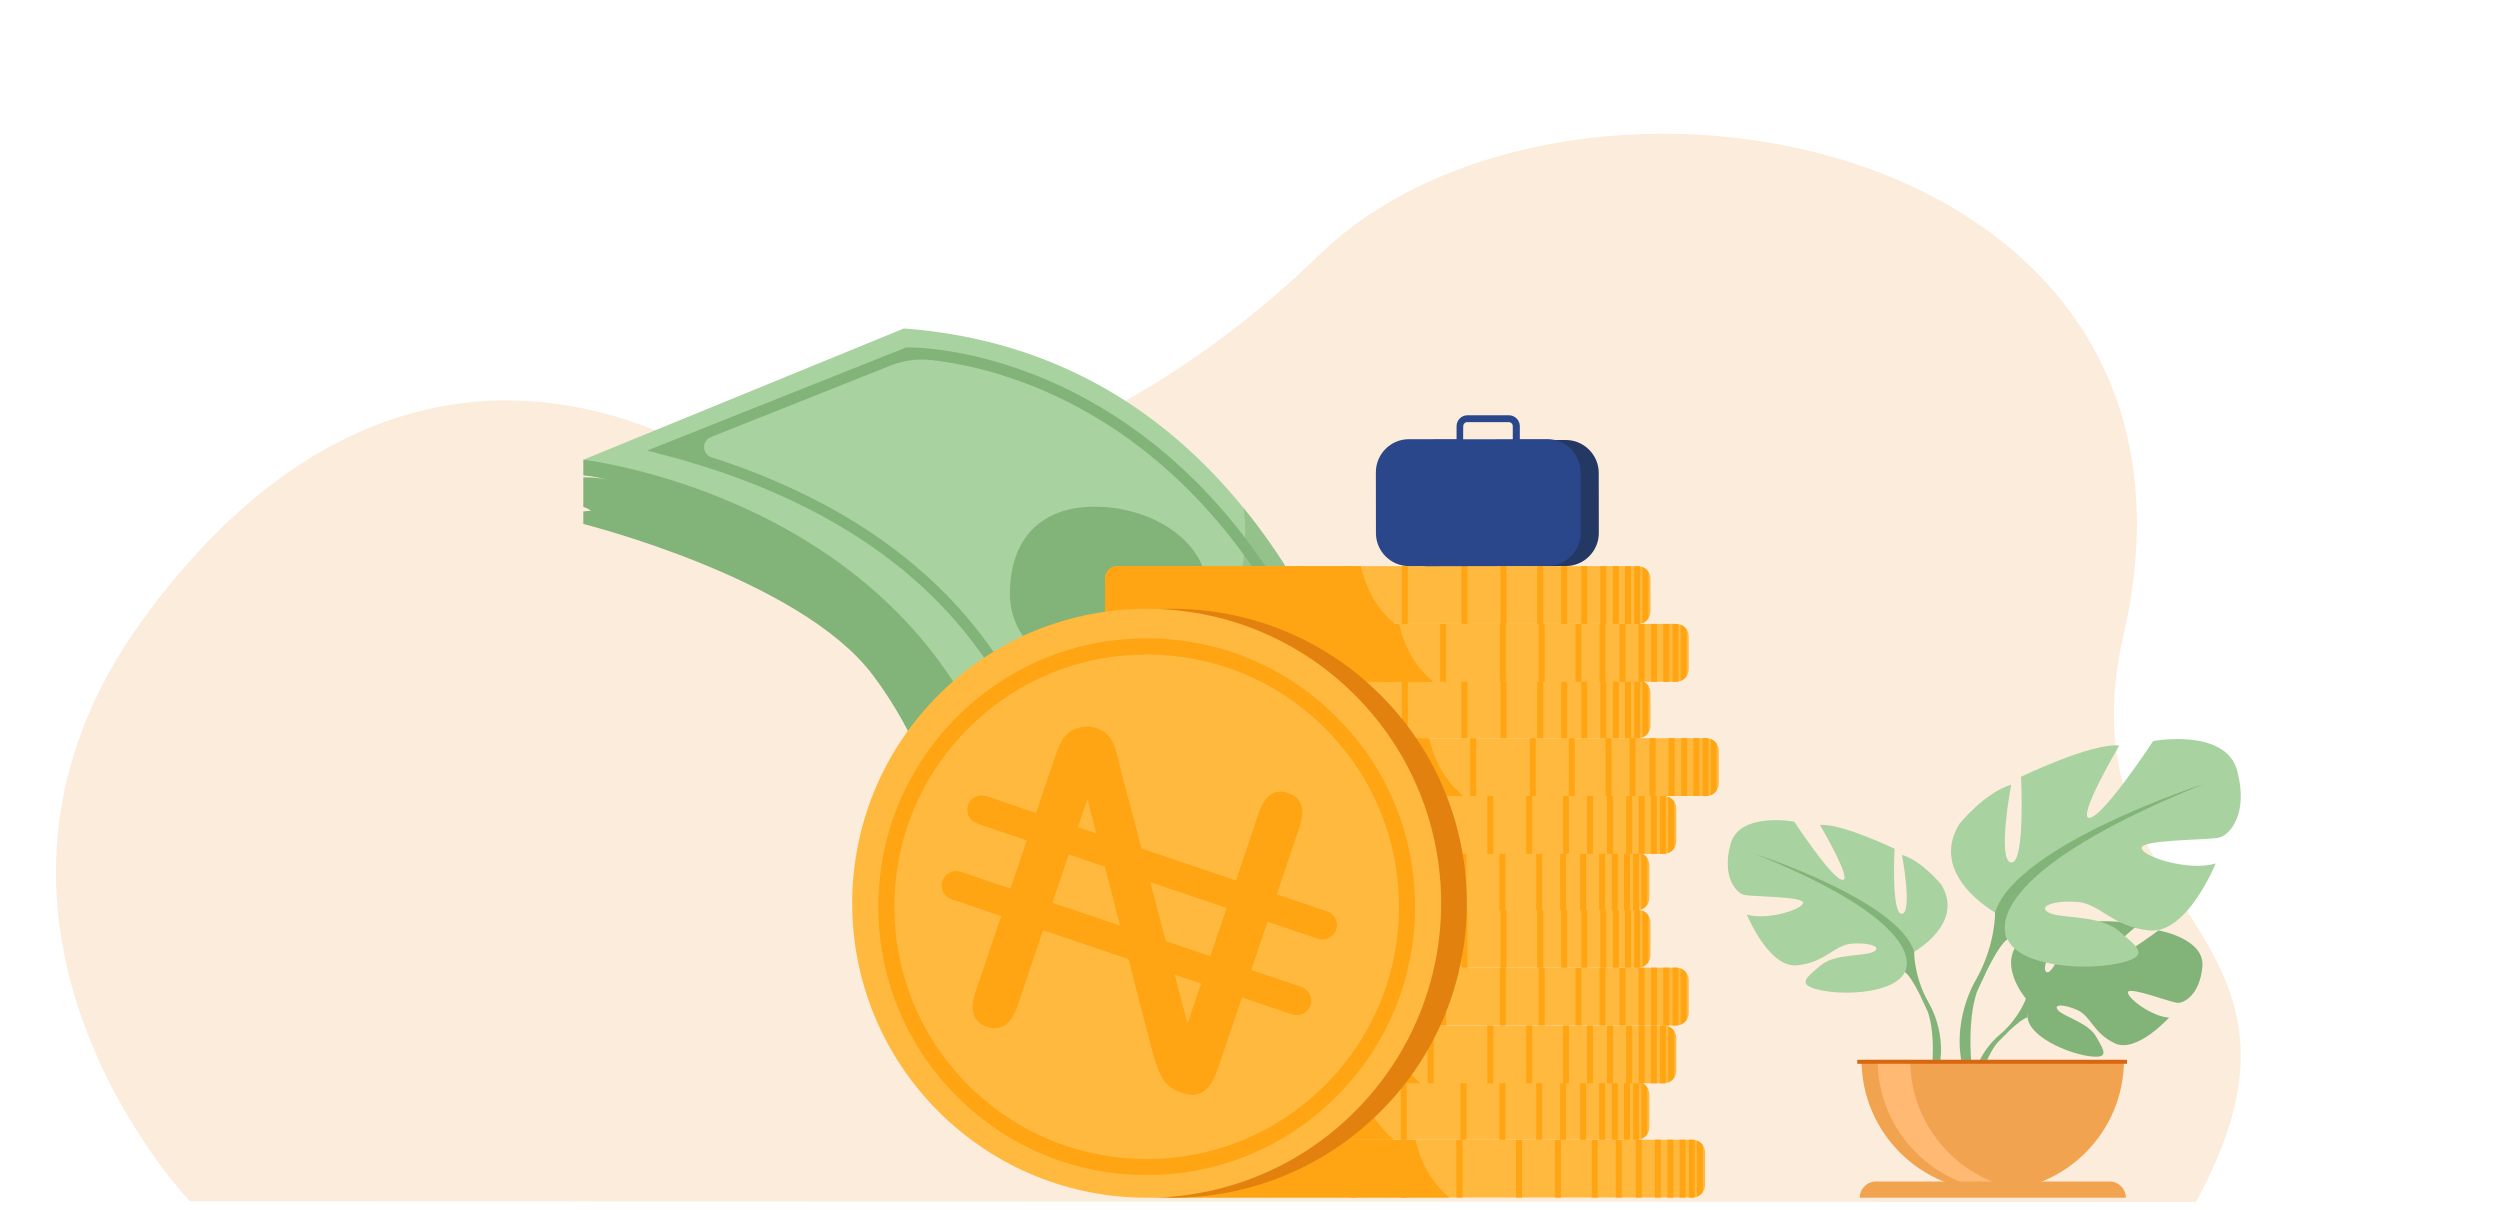 <svg width="252" height="122" viewBox="0 0 252 122" fill="none" xmlns="http://www.w3.org/2000/svg">
<g clip-path="url(#clip0)">
<path d="M19.142 121.092C19.142 121.092 -7.906 92.821 14.566 62.215C34.504 35.057 57.749 36.911 74.808 47.934C82.075 52.628 109.209 48.778 132.936 25.738C158.2 1.207 225.773 13.256 214.048 64.03C207.522 92.301 236.677 93.105 221.354 121.155L19.142 121.092Z" fill="#FCECDB"/>
<path d="M105.178 98.195L96.601 97.461C96.601 97.461 97.098 92.174 95.591 85.12C94.479 79.913 92.269 73.743 87.961 68.022C80.615 58.278 58.799 52.818 58.799 52.818V51.555L59.58 51.468C59.58 51.468 59.241 51.232 58.799 51.097V48.115C59.446 48.107 60.369 48.147 61.276 48.36C60.764 48.233 59.675 47.981 58.799 47.918V46.347C90.399 47.192 100.712 66.278 103.939 81.057C106.014 90.51 105.178 98.195 105.178 98.195Z" fill="#82B378"/>
<path d="M142.712 95.417L105.178 98.195C104.981 92.411 103.474 86.438 102.014 81.901C100.554 77.372 99.142 74.279 99.142 74.279C87.914 49.677 58.799 46.34 58.799 46.34L91.117 33.108C106.732 34.283 117.684 41.779 125.338 51.192C140.345 69.632 142.712 95.417 142.712 95.417Z" fill="#A8D29F"/>
<path opacity="0.5" d="M142.712 95.417L105.178 98.195L96.601 97.461C96.601 97.461 97.098 92.174 95.591 85.12C97.382 84.047 99.504 82.966 102.021 81.909C102.684 81.633 103.323 81.349 103.947 81.057C127.846 70.026 125.621 52.841 125.345 51.2C140.345 69.632 142.712 95.417 142.712 95.417Z" fill="#82B378"/>
<path d="M139.761 98.313L106.314 97.666L106.432 97.019C106.448 96.924 108.168 87.117 104.16 75.96C101.809 69.427 97.982 63.714 92.774 58.972C86.257 53.039 77.538 48.62 66.879 45.843L65.237 45.417L91.346 35.025H91.449C91.733 35.017 98.455 34.915 107.095 39.002C112.161 41.4 116.824 44.746 120.958 48.951C126.111 54.199 130.45 60.81 133.851 68.59C134.119 69.19 140.471 83.456 140.14 92.017V92.025L139.761 98.313ZM107.624 96.577L138.712 97.177L139.011 91.969C139.146 88.545 138.12 83.503 136.045 77.38C134.467 72.733 132.833 69.072 132.818 69.04C129.48 61.394 125.227 54.909 120.177 49.764C116.145 45.653 111.593 42.379 106.661 40.035C101.304 37.495 96.633 36.603 93.926 36.295C92.506 36.138 91.07 36.327 89.745 36.856L71.652 44.059C70.705 44.438 70.753 45.787 71.723 46.095C80.521 48.928 87.851 52.983 93.548 58.175C98.889 63.044 102.819 68.922 105.225 75.636C107.364 81.609 107.876 87.148 107.932 90.746C107.971 93.539 107.758 95.591 107.624 96.577Z" fill="#82B378"/>
<path d="M121.763 59.879C121.763 65.387 118.536 68.717 113.021 68.717C107.513 68.717 101.801 65.387 101.801 59.879C101.801 54.372 104.854 51.074 110.362 51.074C115.869 51.074 121.763 54.364 121.763 59.879Z" fill="#82B378"/>
<path d="M171.866 116.153V119.443C171.866 119.704 171.787 119.948 171.645 120.153C171.503 120.366 171.29 120.532 171.054 120.627C170.983 120.658 170.904 120.674 170.825 120.69C170.754 120.706 170.675 120.713 170.604 120.713H118.157C117.478 120.713 116.926 120.177 116.887 119.506C116.887 119.483 116.887 119.467 116.887 119.443V116.153C116.887 116.129 116.887 116.113 116.887 116.09C116.918 115.419 117.478 114.883 118.157 114.883H170.604C170.683 114.883 170.754 114.89 170.825 114.906C170.904 114.922 170.983 114.946 171.054 114.969C171.298 115.064 171.503 115.23 171.645 115.443C171.787 115.648 171.866 115.893 171.866 116.153Z" fill="#FFB93E"/>
<path d="M146.112 120.713H118.015C117.415 120.713 116.918 120.177 116.887 119.506C116.887 119.483 116.887 119.467 116.887 119.443V116.153C116.887 116.129 116.887 116.113 116.887 116.09C116.918 115.419 117.415 114.883 118.015 114.883H142.664C143.059 116.603 143.974 118.978 146.112 120.713Z" fill="#FFA412"/>
<path d="M165.49 114.883H164.891V120.713H165.49V114.883Z" fill="#FFA412"/>
<path d="M163.471 114.883H162.871V120.713H163.471V114.883Z" fill="#FFA412"/>
<path d="M161.048 114.883H160.448V120.713H161.048V114.883Z" fill="#FFA412"/>
<path d="M157.34 114.883H156.74V120.713H157.34V114.883Z" fill="#FFA412"/>
<path d="M153.418 114.883H152.818V120.713H153.418V114.883Z" fill="#FFA412"/>
<path d="M147.406 114.883H146.807V120.713H147.406V114.883Z" fill="#FFA412"/>
<path d="M141.78 114.883H141.181V120.713H141.78V114.883Z" fill="#FFA412"/>
<path d="M136.754 114.883H136.154V120.713H136.754V114.883Z" fill="#FFA412"/>
<path d="M167.407 114.883H166.808V120.713H167.407V114.883Z" fill="#FFA412"/>
<path d="M168.678 114.883H168.078V120.713H168.678V114.883Z" fill="#FFA412"/>
<path d="M169.901 114.883H169.302V120.713H169.901V114.883Z" fill="#FFA412"/>
<path d="M170.824 114.906V120.698C170.753 120.713 170.674 120.721 170.603 120.721H170.232V114.883H170.603C170.674 114.883 170.745 114.89 170.824 114.906Z" fill="#FFA412"/>
<path d="M171.645 115.443V120.153C171.502 120.366 171.289 120.532 171.053 120.627V114.969C171.297 115.064 171.502 115.23 171.645 115.443Z" fill="#FFA412"/>
<path d="M166.256 110.322V113.612C166.256 113.873 166.177 114.117 166.035 114.322C165.893 114.535 165.68 114.701 165.443 114.796C165.372 114.827 165.293 114.843 165.214 114.859C165.143 114.875 165.064 114.883 164.993 114.883H112.547C111.868 114.883 111.316 114.346 111.276 113.675C111.276 113.652 111.276 113.628 111.276 113.612V110.322C111.276 110.298 111.276 110.275 111.276 110.259C111.308 109.588 111.868 109.052 112.547 109.052H164.993C165.025 109.052 165.064 109.052 165.096 109.06C165.112 109.06 165.128 109.06 165.135 109.067C165.151 109.067 165.167 109.067 165.183 109.075C165.191 109.075 165.206 109.075 165.214 109.083C165.293 109.099 165.372 109.123 165.443 109.146C165.451 109.154 165.467 109.154 165.475 109.162C165.483 109.17 165.498 109.17 165.506 109.178C165.53 109.186 165.546 109.202 165.569 109.209C165.577 109.217 165.593 109.225 165.609 109.233C165.617 109.241 165.633 109.249 165.64 109.249C165.664 109.265 165.68 109.273 165.704 109.288C165.727 109.304 165.751 109.32 165.767 109.336C165.782 109.351 165.798 109.359 165.814 109.375C165.822 109.383 165.838 109.391 165.846 109.407C165.877 109.438 165.909 109.47 165.94 109.501C165.948 109.509 165.956 109.517 165.964 109.533C165.972 109.541 165.98 109.557 165.988 109.565C166.003 109.588 166.019 109.604 166.035 109.628C166.177 109.817 166.256 110.062 166.256 110.322Z" fill="#FFB93E"/>
<path d="M140.502 114.883H112.405C111.797 114.883 111.308 114.346 111.276 113.675C111.276 113.652 111.276 113.628 111.276 113.612V110.322C111.276 110.298 111.276 110.275 111.276 110.259C111.308 109.588 111.805 109.052 112.405 109.052H137.054C137.062 109.099 137.078 109.146 137.085 109.194C137.496 110.898 138.427 113.194 140.502 114.883Z" fill="#FFA412"/>
<path d="M159.881 109.052H159.281V114.883H159.881V109.052Z" fill="#FFA412"/>
<path d="M157.861 109.052H157.262V114.883H157.861V109.052Z" fill="#FFA412"/>
<path d="M155.446 109.052H154.847V114.883H155.446V109.052Z" fill="#FFA412"/>
<path d="M151.738 109.052H151.139V114.883H151.738V109.052Z" fill="#FFA412"/>
<path d="M147.816 109.052H147.217V114.883H147.816V109.052Z" fill="#FFA412"/>
<path d="M141.797 109.052H141.197V114.883H141.797V109.052Z" fill="#FFA412"/>
<path d="M136.171 109.052H135.571V114.883H136.171V109.052Z" fill="#FFA412"/>
<path d="M131.145 109.052H130.545V114.883H131.145V109.052Z" fill="#FFA412"/>
<path d="M161.798 109.052H161.198V114.883H161.798V109.052Z" fill="#FFA412"/>
<path d="M163.068 109.052H162.469V114.883H163.068V109.052Z" fill="#FFA412"/>
<path d="M164.3 109.052H163.7V114.883H164.3V109.052Z" fill="#FFA412"/>
<path d="M165.215 109.075V114.867C165.144 114.883 165.065 114.891 164.994 114.891H164.623V109.06H164.994C165.065 109.052 165.144 109.06 165.215 109.075Z" fill="#FFA412"/>
<path d="M166.043 109.612V114.322C165.901 114.535 165.688 114.701 165.451 114.796V109.138C165.688 109.233 165.893 109.399 166.043 109.612Z" fill="#FFA412"/>
<path d="M168.97 104.633V107.923C168.97 108.184 168.891 108.428 168.749 108.633C168.607 108.847 168.394 109.012 168.157 109.107C168.086 109.138 168.007 109.162 167.928 109.17C167.857 109.186 167.778 109.194 167.707 109.194H115.261C115.048 109.194 114.85 109.138 114.677 109.052C114.306 108.854 114.038 108.484 113.998 108.05C113.998 108.034 113.998 108.01 113.99 107.994C113.99 107.971 113.99 107.947 113.99 107.931V104.641C113.99 104.617 113.99 104.594 113.99 104.578C114.022 103.907 114.582 103.371 115.261 103.371H167.707C167.786 103.371 167.857 103.379 167.928 103.394C168.007 103.41 168.086 103.434 168.157 103.457C168.402 103.552 168.607 103.718 168.749 103.931C168.891 104.128 168.97 104.373 168.97 104.633Z" fill="#FFB93E"/>
<path d="M143.216 109.194H115.119C114.929 109.194 114.756 109.138 114.598 109.052C114.266 108.854 114.03 108.484 113.99 108.05C113.99 108.034 113.99 108.01 113.982 107.994C113.982 107.971 113.982 107.947 113.982 107.931V104.641C113.982 104.617 113.982 104.594 113.982 104.578C114.014 103.907 114.511 103.371 115.111 103.371H139.76C140.147 105.043 141.022 107.332 143.034 109.06C143.098 109.099 143.153 109.146 143.216 109.194Z" fill="#FFA412"/>
<path d="M162.587 103.363H161.987V109.194H162.587V103.363Z" fill="#FFA412"/>
<path d="M160.575 103.363H159.976V109.194H160.575V103.363Z" fill="#FFA412"/>
<path d="M158.152 103.363H157.553V109.194H158.152V103.363Z" fill="#FFA412"/>
<path d="M154.444 103.363H153.845V109.194H154.444V103.363Z" fill="#FFA412"/>
<path d="M150.523 103.363H149.923V109.194H150.523V103.363Z" fill="#FFA412"/>
<path d="M144.511 103.363H143.911V109.194H144.511V103.363Z" fill="#FFA412"/>
<path d="M138.877 103.363H138.277V109.194H138.877V103.363Z" fill="#FFA412"/>
<path d="M133.851 103.363H133.251V109.194H133.851V103.363Z" fill="#FFA412"/>
<path d="M164.513 103.363H163.913V109.194H164.513V103.363Z" fill="#FFA412"/>
<path d="M165.782 103.363H165.183V109.194H165.782V103.363Z" fill="#FFA412"/>
<path d="M167.006 103.363H166.406V109.194H167.006V103.363Z" fill="#FFA412"/>
<path d="M167.921 103.386V109.178C167.85 109.194 167.771 109.202 167.7 109.202H167.329V103.363H167.7C167.779 103.363 167.85 103.371 167.921 103.386Z" fill="#FFA412"/>
<path d="M168.749 103.931V108.641C168.607 108.854 168.394 109.02 168.157 109.115V103.457C168.402 103.544 168.607 103.71 168.749 103.931Z" fill="#FFA412"/>
<path d="M170.225 98.802V102.092C170.225 102.353 170.146 102.597 170.004 102.803C169.862 103.016 169.649 103.181 169.412 103.276C169.341 103.308 169.262 103.331 169.183 103.339C169.112 103.355 169.033 103.363 168.962 103.363H116.515C115.837 103.363 115.285 102.826 115.245 102.156C115.245 102.132 115.245 102.108 115.245 102.092V98.802C115.245 98.778 115.245 98.755 115.245 98.739C115.277 98.124 115.758 97.619 116.366 97.548C116.413 97.54 116.468 97.54 116.515 97.54H168.962C169.041 97.54 169.112 97.548 169.183 97.563C169.262 97.579 169.341 97.603 169.412 97.626C169.657 97.721 169.862 97.887 170.004 98.1C170.146 98.297 170.225 98.542 170.225 98.802Z" fill="#FFB93E"/>
<path d="M144.471 103.363H116.373C115.774 103.363 115.269 102.826 115.245 102.156C115.245 102.132 115.245 102.108 115.245 102.092V98.802C115.245 98.778 115.245 98.755 115.245 98.739C115.277 98.124 115.703 97.619 116.239 97.548C116.287 97.54 116.326 97.54 116.373 97.54H141.023V97.548C141.417 99.26 142.332 101.627 144.471 103.363Z" fill="#FFA412"/>
<path d="M163.85 97.54H163.25V103.371H163.85V97.54Z" fill="#FFA412"/>
<path d="M161.83 97.54H161.23V103.371H161.83V97.54Z" fill="#FFA412"/>
<path d="M159.407 97.54H158.808V103.371H159.407V97.54Z" fill="#FFA412"/>
<path d="M155.699 97.54H155.1V103.371H155.699V97.54Z" fill="#FFA412"/>
<path d="M151.778 97.54H151.178V103.371H151.778V97.54Z" fill="#FFA412"/>
<path d="M145.766 97.54H145.166V103.371H145.766V97.54Z" fill="#FFA412"/>
<path d="M140.14 97.54H139.54V103.371H140.14V97.54Z" fill="#FFA412"/>
<path d="M135.113 97.54H134.514V103.371H135.113V97.54Z" fill="#FFA412"/>
<path d="M165.767 97.54H165.167V103.371H165.767V97.54Z" fill="#FFA412"/>
<path d="M167.037 97.54H166.438V103.371H167.037V97.54Z" fill="#FFA412"/>
<path d="M168.261 97.54H167.661V103.371H168.261V97.54Z" fill="#FFA412"/>
<path d="M169.184 97.555V103.347C169.113 103.363 169.034 103.371 168.963 103.371H168.592V97.54H168.963C169.034 97.54 169.105 97.54 169.184 97.555Z" fill="#FFA412"/>
<path d="M170.004 98.1V102.81C169.862 103.023 169.649 103.189 169.412 103.284V97.626C169.657 97.713 169.862 97.887 170.004 98.1Z" fill="#FFA412"/>
<path d="M166.366 92.987V96.277C166.366 96.538 166.287 96.782 166.145 96.987C166.003 97.2 165.79 97.366 165.554 97.461C165.483 97.492 165.404 97.516 165.325 97.524C165.301 97.532 165.277 97.532 165.254 97.532C165.238 97.532 165.23 97.532 165.214 97.54C165.198 97.54 165.191 97.54 165.175 97.54C165.151 97.54 165.127 97.54 165.104 97.54H112.657C111.978 97.54 111.426 97.003 111.387 96.332C111.387 96.309 111.387 96.285 111.387 96.269V92.979C111.387 92.956 111.387 92.932 111.387 92.916C111.387 92.9 111.387 92.877 111.387 92.861C111.434 92.324 111.829 91.882 112.341 91.748C112.357 91.748 112.365 91.74 112.381 91.74C112.468 91.725 112.562 91.709 112.657 91.709H165.104C165.143 91.709 165.183 91.709 165.214 91.717C165.23 91.717 165.246 91.717 165.262 91.725C165.285 91.725 165.301 91.733 165.317 91.733C165.396 91.748 165.475 91.772 165.546 91.796C165.79 91.89 165.995 92.056 166.137 92.269C166.287 92.474 166.366 92.719 166.366 92.987Z" fill="#FFB93E"/>
<path d="M140.612 97.548H112.515C111.915 97.548 111.41 97.011 111.387 96.34C111.387 96.317 111.387 96.293 111.387 96.277V92.987C111.387 92.963 111.387 92.94 111.387 92.924C111.387 92.908 111.387 92.884 111.387 92.869C111.434 92.316 111.797 91.867 112.263 91.748C112.278 91.74 112.294 91.74 112.31 91.74C112.373 91.725 112.444 91.717 112.507 91.717H137.156C137.156 91.733 137.164 91.74 137.164 91.756C137.559 93.468 138.482 95.812 140.597 97.54C140.604 97.54 140.612 97.54 140.612 97.548Z" fill="#FFA412"/>
<path d="M159.991 91.717H159.392V97.548H159.991V91.717Z" fill="#FFA412"/>
<path d="M157.971 91.717H157.371V97.548H157.971V91.717Z" fill="#FFA412"/>
<path d="M155.557 91.717H154.957V97.548H155.557V91.717Z" fill="#FFA412"/>
<path d="M151.848 91.717H151.249V97.548H151.848V91.717Z" fill="#FFA412"/>
<path d="M147.919 91.717H147.319V97.548H147.919V91.717Z" fill="#FFA412"/>
<path d="M141.906 91.717H141.307V97.548H141.906V91.717Z" fill="#FFA412"/>
<path d="M136.281 91.717H135.682V97.548H136.281V91.717Z" fill="#FFA412"/>
<path d="M131.255 91.717H130.655V97.548H131.255V91.717Z" fill="#FFA412"/>
<path d="M161.908 91.717H161.309V97.548H161.908V91.717Z" fill="#FFA412"/>
<path d="M163.179 91.717H162.579V97.548H163.179V91.717Z" fill="#FFA412"/>
<path d="M164.402 91.717H163.803V97.548H164.402V91.717Z" fill="#FFA412"/>
<path d="M165.325 91.733V97.524C165.254 97.54 165.175 97.548 165.104 97.548H164.733V91.717H165.104C165.175 91.717 165.254 91.725 165.325 91.733Z" fill="#FFA412"/>
<path d="M166.153 92.277V96.987C166.011 97.2 165.798 97.366 165.562 97.461V91.803C165.798 91.89 166.003 92.064 166.153 92.277Z" fill="#FFA412"/>
<path d="M166.256 87.196V90.486C166.256 90.746 166.177 90.991 166.035 91.196C165.893 91.409 165.68 91.575 165.443 91.669C165.388 91.693 165.325 91.709 165.262 91.725C165.246 91.733 165.23 91.733 165.214 91.733C165.143 91.748 165.064 91.756 164.993 91.756H112.547C112.491 91.756 112.436 91.756 112.381 91.748C112.357 91.748 112.342 91.74 112.318 91.74C111.75 91.638 111.308 91.149 111.276 90.557C111.276 90.533 111.276 90.517 111.276 90.494V87.203C111.276 87.18 111.276 87.156 111.276 87.14C111.308 86.47 111.868 85.933 112.547 85.933H164.993C165.025 85.933 165.064 85.933 165.096 85.941C165.112 85.941 165.128 85.941 165.135 85.949C165.151 85.949 165.167 85.949 165.183 85.957C165.191 85.957 165.206 85.957 165.214 85.965C165.293 85.98 165.372 86.004 165.443 86.028C165.451 86.036 165.467 86.036 165.475 86.044C165.483 86.052 165.498 86.052 165.506 86.059C165.53 86.067 165.546 86.083 165.569 86.091C165.593 86.107 165.617 86.115 165.64 86.13C165.664 86.146 165.68 86.154 165.704 86.17C165.727 86.186 165.751 86.201 165.767 86.217C165.782 86.233 165.798 86.241 165.814 86.257C165.822 86.264 165.838 86.272 165.846 86.288C165.877 86.32 165.909 86.351 165.94 86.383C165.948 86.391 165.956 86.399 165.964 86.414C165.972 86.422 165.98 86.438 165.988 86.446C166.003 86.47 166.019 86.485 166.035 86.509C166.177 86.691 166.256 86.935 166.256 87.196Z" fill="#FFB93E"/>
<path d="M140.502 91.756H112.405C112.381 91.756 112.357 91.756 112.342 91.756C112.318 91.756 112.294 91.748 112.271 91.748C111.734 91.677 111.308 91.172 111.276 90.557C111.276 90.533 111.276 90.517 111.276 90.494V87.203C111.276 87.18 111.276 87.156 111.276 87.14C111.308 86.47 111.805 85.933 112.405 85.933H137.054C137.062 85.98 137.078 86.028 137.085 86.075C137.496 87.764 138.403 90.028 140.455 91.717C140.47 91.733 140.486 91.74 140.502 91.756Z" fill="#FFA412"/>
<path d="M159.881 85.925H159.281V91.756H159.881V85.925Z" fill="#FFA412"/>
<path d="M157.861 85.925H157.262V91.756H157.861V85.925Z" fill="#FFA412"/>
<path d="M155.446 85.925H154.847V91.756H155.446V85.925Z" fill="#FFA412"/>
<path d="M151.738 85.925H151.139V91.756H151.738V85.925Z" fill="#FFA412"/>
<path d="M147.816 85.925H147.217V91.756H147.816V85.925Z" fill="#FFA412"/>
<path d="M141.797 85.925H141.197V91.756H141.797V85.925Z" fill="#FFA412"/>
<path d="M136.171 85.925H135.571V91.756H136.171V85.925Z" fill="#FFA412"/>
<path d="M131.145 85.925H130.545V91.756H131.145V85.925Z" fill="#FFA412"/>
<path d="M161.798 85.925H161.198V91.756H161.798V85.925Z" fill="#FFA412"/>
<path d="M163.068 85.925H162.469V91.756H163.068V85.925Z" fill="#FFA412"/>
<path d="M164.3 85.925H163.7V91.756H164.3V85.925Z" fill="#FFA412"/>
<path d="M165.215 85.949V91.74C165.144 91.756 165.065 91.764 164.994 91.764H164.623V85.925H164.994C165.065 85.925 165.144 85.933 165.215 85.949Z" fill="#FFA412"/>
<path d="M166.043 86.485V91.196C165.901 91.409 165.688 91.575 165.451 91.669V86.012C165.688 86.107 165.893 86.272 166.043 86.485Z" fill="#FFA412"/>
<path d="M168.97 81.507V84.797C168.97 85.057 168.891 85.302 168.749 85.507C168.607 85.72 168.394 85.886 168.157 85.98C168.086 86.012 168.007 86.028 167.928 86.044C167.857 86.059 167.778 86.067 167.707 86.067H115.261C115.048 86.067 114.85 86.012 114.677 85.925C114.306 85.728 114.038 85.357 113.998 84.923C113.998 84.907 113.998 84.884 113.99 84.868C113.99 84.844 113.99 84.829 113.99 84.805V81.507C113.99 81.483 113.99 81.459 113.99 81.444C114.022 80.773 114.582 80.236 115.261 80.236H167.707C167.786 80.236 167.857 80.244 167.928 80.26C168.007 80.276 168.086 80.299 168.157 80.323C168.402 80.418 168.607 80.583 168.749 80.796C168.891 81.002 168.97 81.246 168.97 81.507Z" fill="#FFB93E"/>
<path d="M143.216 86.067H115.119C114.929 86.067 114.756 86.012 114.598 85.925C114.266 85.728 114.03 85.357 113.99 84.923C113.99 84.907 113.99 84.884 113.982 84.868C113.982 84.844 113.982 84.829 113.982 84.805V81.507C113.982 81.483 113.982 81.459 113.982 81.444C114.014 80.773 114.511 80.236 115.111 80.236H139.76C140.147 81.909 141.022 84.197 143.034 85.925C143.098 85.973 143.153 86.02 143.216 86.067Z" fill="#FFA412"/>
<path d="M162.587 80.236H161.987V86.067H162.587V80.236Z" fill="#FFA412"/>
<path d="M160.575 80.236H159.976V86.067H160.575V80.236Z" fill="#FFA412"/>
<path d="M158.152 80.236H157.553V86.067H158.152V80.236Z" fill="#FFA412"/>
<path d="M154.444 80.236H153.845V86.067H154.444V80.236Z" fill="#FFA412"/>
<path d="M150.523 80.236H149.923V86.067H150.523V80.236Z" fill="#FFA412"/>
<path d="M144.511 80.236H143.911V86.067H144.511V80.236Z" fill="#FFA412"/>
<path d="M138.877 80.236H138.277V86.067H138.877V80.236Z" fill="#FFA412"/>
<path d="M133.851 80.236H133.251V86.067H133.851V80.236Z" fill="#FFA412"/>
<path d="M164.513 80.236H163.913V86.067H164.513V80.236Z" fill="#FFA412"/>
<path d="M165.782 80.236H165.183V86.067H165.782V80.236Z" fill="#FFA412"/>
<path d="M167.006 80.236H166.406V86.067H167.006V80.236Z" fill="#FFA412"/>
<path d="M167.921 80.26V86.051C167.85 86.067 167.771 86.075 167.7 86.075H167.329V80.244H167.7C167.779 80.236 167.85 80.244 167.921 80.26Z" fill="#FFA412"/>
<path d="M168.749 80.796V85.507C168.607 85.72 168.394 85.886 168.157 85.981V80.323C168.402 80.418 168.607 80.584 168.749 80.796Z" fill="#FFA412"/>
<path d="M173.255 75.676V78.966C173.255 79.226 173.176 79.471 173.034 79.676C172.892 79.889 172.679 80.055 172.442 80.15C172.371 80.181 172.292 80.197 172.213 80.213C172.142 80.228 172.064 80.236 171.993 80.236H119.538C118.859 80.236 118.307 79.7 118.268 79.029C118.268 79.005 118.268 78.982 118.268 78.966V75.676C118.268 75.652 118.268 75.628 118.268 75.613C118.299 74.997 118.78 74.492 119.388 74.421C119.435 74.413 119.491 74.413 119.538 74.413H171.985C172.064 74.413 172.135 74.421 172.206 74.437C172.284 74.453 172.363 74.477 172.434 74.5C172.679 74.595 172.884 74.76 173.026 74.974C173.176 75.171 173.255 75.415 173.255 75.676Z" fill="#FFB93E"/>
<path d="M147.501 80.236H119.404C118.804 80.236 118.299 79.7 118.275 79.029C118.275 79.005 118.275 78.982 118.275 78.966V75.676C118.275 75.652 118.275 75.628 118.275 75.613C118.307 74.997 118.733 74.492 119.27 74.421C119.317 74.413 119.356 74.413 119.404 74.413H144.053V74.421C144.447 76.133 145.363 78.5 147.501 80.236Z" fill="#FFA412"/>
<path d="M166.88 74.405H166.28V80.236H166.88V74.405Z" fill="#FFA412"/>
<path d="M164.86 74.405H164.261V80.236H164.86V74.405Z" fill="#FFA412"/>
<path d="M162.438 74.405H161.838V80.236H162.438V74.405Z" fill="#FFA412"/>
<path d="M158.73 74.405H158.13V80.236H158.73V74.405Z" fill="#FFA412"/>
<path d="M154.808 74.405H154.208V80.236H154.808V74.405Z" fill="#FFA412"/>
<path d="M148.796 74.405H148.196V80.236H148.796V74.405Z" fill="#FFA412"/>
<path d="M143.17 74.405H142.57V80.236H143.17V74.405Z" fill="#FFA412"/>
<path d="M138.144 74.405H137.544V80.236H138.144V74.405Z" fill="#FFA412"/>
<path d="M168.797 74.405H168.197V80.236H168.797V74.405Z" fill="#FFA412"/>
<path d="M170.067 74.405H169.468V80.236H170.067V74.405Z" fill="#FFA412"/>
<path d="M171.291 74.405H170.691V80.236H171.291V74.405Z" fill="#FFA412"/>
<path d="M172.214 74.429V80.221C172.143 80.236 172.064 80.244 171.993 80.244H171.622V74.405H171.993C172.064 74.405 172.135 74.413 172.214 74.429Z" fill="#FFA412"/>
<path d="M173.034 74.966V79.676C172.892 79.889 172.679 80.055 172.442 80.15V74.492C172.687 74.587 172.892 74.752 173.034 74.966Z" fill="#FFA412"/>
<path d="M166.366 69.853V73.143C166.366 73.403 166.287 73.648 166.145 73.853C166.003 74.066 165.79 74.232 165.554 74.326C165.483 74.358 165.404 74.374 165.325 74.39C165.301 74.397 165.277 74.397 165.254 74.397C165.23 74.397 165.214 74.405 165.198 74.405C165.191 74.405 165.183 74.405 165.167 74.405C165.143 74.405 165.127 74.405 165.104 74.405H112.657C111.978 74.405 111.426 73.869 111.387 73.198C111.387 73.174 111.387 73.151 111.387 73.135V69.845C111.387 69.821 111.387 69.797 111.387 69.782C111.418 69.111 111.978 68.575 112.657 68.575H165.104C165.127 68.575 165.151 68.575 165.175 68.575C165.23 68.575 165.277 68.582 165.333 68.59C165.412 68.606 165.49 68.63 165.561 68.653C165.601 68.669 165.64 68.685 165.672 68.701C165.696 68.709 165.719 68.724 165.735 68.732C165.735 68.732 165.743 68.732 165.743 68.74C165.767 68.756 165.782 68.764 165.806 68.78C165.814 68.78 165.814 68.787 165.814 68.787C165.83 68.803 165.853 68.811 165.869 68.827C165.916 68.859 165.956 68.898 165.995 68.937C166.011 68.953 166.019 68.961 166.035 68.977L166.043 68.985C166.051 68.993 166.059 69.001 166.066 69.008C166.066 69.008 166.066 69.008 166.074 69.016C166.09 69.032 166.098 69.048 166.114 69.064C166.13 69.087 166.145 69.111 166.161 69.135C166.287 69.348 166.366 69.592 166.366 69.853Z" fill="#FFB93E"/>
<path d="M140.612 74.421H112.515C111.915 74.421 111.41 73.885 111.387 73.214C111.387 73.19 111.387 73.167 111.387 73.151V69.861C111.387 69.837 111.387 69.813 111.387 69.797C111.418 69.127 111.915 68.59 112.515 68.59H137.164C137.172 68.638 137.188 68.677 137.196 68.724C137.606 70.429 138.529 72.717 140.604 74.413C140.604 74.413 140.612 74.413 140.612 74.421Z" fill="#FFA412"/>
<path d="M159.991 68.59H159.392V74.421H159.991V68.59Z" fill="#FFA412"/>
<path d="M157.971 68.59H157.371V74.421H157.971V68.59Z" fill="#FFA412"/>
<path d="M155.557 68.59H154.957V74.421H155.557V68.59Z" fill="#FFA412"/>
<path d="M151.848 68.59H151.249V74.421H151.848V68.59Z" fill="#FFA412"/>
<path d="M147.919 68.59H147.319V74.421H147.919V68.59Z" fill="#FFA412"/>
<path d="M141.906 68.59H141.307V74.421H141.906V68.59Z" fill="#FFA412"/>
<path d="M136.281 68.59H135.682V74.421H136.281V68.59Z" fill="#FFA412"/>
<path d="M131.255 68.59H130.655V74.421H131.255V68.59Z" fill="#FFA412"/>
<path d="M161.908 68.59H161.309V74.421H161.908V68.59Z" fill="#FFA412"/>
<path d="M163.179 68.59H162.579V74.421H163.179V68.59Z" fill="#FFA412"/>
<path d="M164.402 68.59H163.803V74.421H164.402V68.59Z" fill="#FFA412"/>
<path d="M165.325 68.606V74.397C165.254 74.413 165.175 74.421 165.104 74.421H164.733V68.59H165.104C165.175 68.59 165.254 68.59 165.325 68.606Z" fill="#FFA412"/>
<path d="M166.153 69.15V73.853C166.011 74.066 165.798 74.232 165.562 74.326V68.669C165.798 68.764 166.003 68.937 166.153 69.15Z" fill="#FFA412"/>
<path d="M170.225 64.156V67.446C170.225 67.707 170.146 67.951 170.004 68.156C169.862 68.369 169.649 68.535 169.412 68.63C169.341 68.661 169.262 68.677 169.183 68.693C169.112 68.709 169.033 68.716 168.962 68.716H116.515C116.31 68.716 116.121 68.669 115.947 68.582C115.569 68.393 115.292 68.006 115.253 67.564C115.253 67.549 115.253 67.533 115.253 67.509C115.253 67.486 115.253 67.462 115.253 67.446V64.156C115.253 64.132 115.253 64.109 115.253 64.093C115.284 63.477 115.766 62.972 116.373 62.901C116.421 62.894 116.476 62.894 116.523 62.894H168.97C169.049 62.894 169.12 62.901 169.191 62.917C169.27 62.933 169.349 62.957 169.42 62.98C169.664 63.075 169.87 63.241 170.012 63.454C170.146 63.651 170.225 63.896 170.225 64.156Z" fill="#FFB93E"/>
<path d="M144.471 68.724H116.373C116.192 68.724 116.018 68.677 115.868 68.59C115.529 68.401 115.285 68.014 115.245 67.572C115.245 67.557 115.245 67.541 115.245 67.517C115.245 67.493 115.245 67.47 115.245 67.454V64.164C115.245 64.14 115.245 64.117 115.245 64.101C115.277 63.485 115.703 62.98 116.239 62.909C116.287 62.901 116.326 62.901 116.373 62.901H141.023V62.909C141.409 64.582 142.285 66.87 144.313 68.598C144.36 68.63 144.416 68.677 144.471 68.724Z" fill="#FFA412"/>
<path d="M163.85 62.894H163.25V68.724H163.85V62.894Z" fill="#FFA412"/>
<path d="M161.83 62.894H161.23V68.724H161.83V62.894Z" fill="#FFA412"/>
<path d="M159.407 62.894H158.808V68.724H159.407V62.894Z" fill="#FFA412"/>
<path d="M155.699 62.894H155.1V68.724H155.699V62.894Z" fill="#FFA412"/>
<path d="M151.778 62.894H151.178V68.724H151.778V62.894Z" fill="#FFA412"/>
<path d="M145.766 62.894H145.166V68.724H145.766V62.894Z" fill="#FFA412"/>
<path d="M140.14 62.894H139.54V68.724H140.14V62.894Z" fill="#FFA412"/>
<path d="M135.113 62.894H134.514V68.724H135.113V62.894Z" fill="#FFA412"/>
<path d="M165.767 62.894H165.167V68.724H165.767V62.894Z" fill="#FFA412"/>
<path d="M167.037 62.894H166.438V68.724H167.037V62.894Z" fill="#FFA412"/>
<path d="M168.261 62.894H167.661V68.724H168.261V62.894Z" fill="#FFA412"/>
<path d="M169.184 62.909V68.701C169.113 68.716 169.034 68.724 168.963 68.724H168.592V62.894H168.963C169.034 62.894 169.105 62.901 169.184 62.909Z" fill="#FFA412"/>
<path d="M170.004 63.454V68.164C169.862 68.377 169.649 68.543 169.412 68.638V62.98C169.657 63.067 169.862 63.241 170.004 63.454Z" fill="#FFA412"/>
<path d="M166.366 58.341V61.631C166.366 61.891 166.287 62.136 166.145 62.341C166.003 62.554 165.79 62.72 165.554 62.815C165.483 62.846 165.404 62.862 165.325 62.878C165.301 62.886 165.277 62.886 165.254 62.886C165.238 62.886 165.23 62.886 165.214 62.894C165.198 62.894 165.191 62.894 165.175 62.894C165.151 62.894 165.127 62.894 165.104 62.894H112.657C111.978 62.894 111.426 62.357 111.387 61.686C111.387 61.663 111.387 61.639 111.387 61.623V58.333C111.387 58.309 111.387 58.286 111.387 58.27C111.418 57.599 111.978 57.063 112.657 57.063H165.104C165.183 57.063 165.254 57.071 165.325 57.086C165.404 57.102 165.483 57.126 165.554 57.149C165.798 57.244 166.003 57.41 166.145 57.623C166.287 57.836 166.366 58.072 166.366 58.341Z" fill="#FFB93E"/>
<path d="M140.612 62.901H112.515C111.915 62.901 111.41 62.365 111.387 61.694C111.387 61.67 111.387 61.647 111.387 61.631V58.341C111.387 58.317 111.387 58.293 111.387 58.278C111.418 57.607 111.915 57.07 112.515 57.07H137.164C137.559 58.783 138.474 61.15 140.604 62.894C140.604 62.894 140.612 62.894 140.612 62.901Z" fill="#FFA412"/>
<path d="M159.991 57.07H159.392V62.901H159.991V57.07Z" fill="#FFA412"/>
<path d="M157.971 57.07H157.371V62.901H157.971V57.07Z" fill="#FFA412"/>
<path d="M155.557 57.07H154.957V62.901H155.557V57.07Z" fill="#FFA412"/>
<path d="M151.848 57.07H151.249V62.901H151.848V57.07Z" fill="#FFA412"/>
<path d="M147.919 57.07H147.319V62.901H147.919V57.07Z" fill="#FFA412"/>
<path d="M141.906 57.07H141.307V62.901H141.906V57.07Z" fill="#FFA412"/>
<path d="M136.281 57.07H135.682V62.901H136.281V57.07Z" fill="#FFA412"/>
<path d="M131.255 57.07H130.655V62.901H131.255V57.07Z" fill="#FFA412"/>
<path d="M161.908 57.07H161.309V62.901H161.908V57.07Z" fill="#FFA412"/>
<path d="M163.179 57.07H162.579V62.901H163.179V57.07Z" fill="#FFA412"/>
<path d="M164.402 57.07H163.803V62.901H164.402V57.07Z" fill="#FFA412"/>
<path d="M165.325 57.086V62.878C165.254 62.894 165.175 62.901 165.104 62.901H164.733V57.07H165.104C165.175 57.07 165.254 57.078 165.325 57.086Z" fill="#FFA412"/>
<path d="M166.153 57.631V62.341C166.011 62.554 165.798 62.72 165.562 62.815V57.157C165.798 57.252 166.003 57.418 166.153 57.631Z" fill="#FFA412"/>
<path d="M139.16 112.038C150.752 100.446 150.752 81.652 139.16 70.06C127.569 58.468 108.774 58.468 97.182 70.06C85.591 81.652 85.591 100.446 97.182 112.038C108.774 123.63 127.569 123.63 139.16 112.038Z" fill="#E2810E"/>
<path d="M136.573 112.037C148.165 100.445 148.165 81.651 136.573 70.059C124.981 58.467 106.186 58.467 94.594 70.059C83.003 81.651 83.003 100.445 94.594 112.037C106.186 123.629 124.981 123.629 136.573 112.037Z" fill="#FFB93E"/>
<path d="M115.585 118.441C108.358 118.441 101.572 115.624 96.459 110.519C91.354 105.414 88.537 98.621 88.537 91.393C88.537 84.166 91.354 77.38 96.459 72.267C101.564 67.162 108.358 64.345 115.585 64.345C122.813 64.345 129.598 67.162 134.711 72.267C139.824 77.372 142.633 84.166 142.633 91.393C142.633 98.621 139.816 105.406 134.711 110.519C129.606 115.632 122.813 118.441 115.585 118.441ZM115.585 65.971C108.791 65.971 102.408 68.614 97.603 73.419C92.798 78.224 90.155 84.608 90.155 91.401C90.155 98.195 92.798 104.578 97.603 109.383C102.408 114.188 108.791 116.831 115.585 116.831C122.379 116.831 128.762 114.188 133.567 109.383C138.372 104.578 141.015 98.195 141.015 91.401C141.015 84.608 138.372 78.224 133.567 73.419C128.77 68.614 122.379 65.971 115.585 65.971Z" fill="#FFA412"/>
<path d="M204.208 100.656C204.208 100.656 200.989 96.901 204.011 94.51C204.011 94.51 206.22 93.176 208.019 93.279C208.019 93.279 205.47 97.555 206.291 97.982C207.119 98.408 208.792 93.011 208.792 93.011C208.792 93.011 213.818 92.522 215.428 93.303C215.428 93.303 211.136 96.814 212.035 97.027C212.942 97.24 217.574 93.784 217.574 93.784C217.574 93.784 222.245 94.581 222.001 97.429C221.748 100.278 220.138 101.161 219.436 101.082C218.726 101.004 214.584 99.425 214.497 100.009C214.41 100.593 216.903 102.487 218.647 102.574C218.647 102.574 215.349 106.211 213.163 105.162C210.97 104.112 210.788 102.447 209.423 101.824C208.058 101.201 206.891 101.201 207.459 101.84C208.019 102.479 210.496 103.094 211.278 104.475C212.059 105.856 212.761 106.787 210.496 106.448C208.232 106.109 204.547 104.452 204.381 102.55C204.208 100.656 204.208 100.656 204.208 100.656Z" fill="#82B378"/>
<path d="M219.712 97.516C219.712 97.516 207.016 97.027 204.215 100.656C204.215 100.656 203.592 102.511 201.69 104.207L201.391 105.02C201.391 105.02 203.592 102.7 204.381 102.558C204.373 102.558 203.142 98.061 219.712 97.516Z" fill="#82B378"/>
<path d="M201.683 104.207C201.683 104.207 198.961 106.219 198.771 109.825L199.269 109.872C199.269 109.872 200.137 106.148 201.715 104.696C203.277 103.237 201.683 104.207 201.683 104.207Z" fill="#82B378"/>
<path d="M192.949 95.938C192.949 95.938 198.07 93.066 195.679 89.176C195.679 89.176 193.769 86.785 191.718 86.17C191.718 86.17 192.807 91.977 191.718 92.111C190.629 92.245 190.968 85.554 190.968 85.554C190.968 85.554 185.571 82.959 183.457 83.164C183.457 83.164 186.802 88.829 185.713 88.695C184.617 88.561 180.861 82.824 180.861 82.824C180.861 82.824 175.33 81.799 174.438 85.081C173.547 88.356 174.983 89.997 175.803 90.202C176.624 90.407 181.879 90.336 181.745 91.022C181.61 91.709 178.06 92.798 176.079 92.182C176.079 92.182 178.265 97.579 181.137 97.303C184.009 97.027 184.893 95.252 186.668 95.117C188.443 94.983 189.745 95.457 188.854 95.938C187.962 96.419 184.964 96.096 183.528 97.311C182.092 98.534 180.932 99.284 183.599 99.828C186.266 100.372 191.047 100.033 192.002 97.982C192.949 95.938 192.949 95.938 192.949 95.938Z" fill="#A8D29F"/>
<path d="M176.971 86.099C176.971 86.099 191.315 90.746 192.949 95.93C192.949 95.93 192.878 98.25 194.314 100.917V101.943C194.314 101.943 192.814 98.463 191.994 97.982C191.994 97.982 195.205 93.476 176.971 86.099Z" fill="#82B378"/>
<path d="M194.321 100.925C194.321 100.925 196.53 104.286 195.268 108.373L194.7 108.223C194.7 108.223 195.252 103.718 194.092 101.453C192.941 99.181 194.321 100.925 194.321 100.925Z" fill="#82B378"/>
<path d="M201.099 91.977C201.099 91.977 194.345 88.198 197.501 83.061C197.501 83.061 200.018 79.913 202.725 79.1C202.725 79.1 201.281 86.754 202.725 86.935C204.168 87.117 203.719 78.295 203.719 78.295C203.719 78.295 210.828 74.871 213.621 75.147C213.621 75.147 209.21 82.619 210.646 82.438C212.09 82.256 217.038 74.697 217.038 74.697C217.038 74.697 224.328 73.348 225.504 77.672C226.672 81.996 224.786 84.158 223.705 84.426C222.624 84.694 215.688 84.608 215.87 85.507C216.051 86.406 220.73 87.85 223.342 87.038C223.342 87.038 220.462 94.147 216.682 93.792C212.903 93.429 211.727 91.093 209.392 90.912C207.048 90.73 205.344 91.362 206.512 91.993C207.68 92.624 211.641 92.198 213.534 93.808C215.428 95.417 216.959 96.403 213.447 97.129C209.936 97.847 203.632 97.398 202.377 94.699C201.099 91.977 201.099 91.977 201.099 91.977Z" fill="#A8D29F"/>
<path d="M222.166 79.013C222.166 79.013 203.261 85.136 201.099 91.977C201.099 91.977 201.186 95.038 199.3 98.55V99.899C199.3 99.899 201.28 95.307 202.361 94.675C202.361 94.683 198.132 88.742 222.166 79.013Z" fill="#82B378"/>
<path d="M199.3 98.55C199.3 98.55 196.38 102.976 198.045 108.365L198.795 108.16C198.795 108.16 198.069 102.226 199.592 99.236C201.123 96.261 199.3 98.55 199.3 98.55Z" fill="#82B378"/>
<path d="M200.871 120.059C208.177 120.059 214.095 114.133 214.095 106.834H187.639C187.647 114.133 193.572 120.059 200.871 120.059Z" fill="#F1A34F"/>
<path d="M204.129 119.956C203.592 120.027 203.04 120.059 202.488 120.059C195.181 120.059 189.264 114.133 189.264 106.834H192.546C192.546 113.581 197.596 119.143 204.129 119.956Z" fill="#FFB973"/>
<path d="M214.284 120.729H187.465C187.465 119.83 188.199 119.096 189.098 119.096H212.651C213.55 119.096 214.284 119.83 214.284 120.729Z" fill="#F1A34F"/>
<path d="M214.403 106.827H187.213V107.229H214.403V106.827Z" fill="#D86713"/>
<path d="M143.84 57.071L157.846 57.055C159.668 57.055 161.16 55.556 161.16 53.733L161.152 47.665C161.152 45.843 159.653 44.351 157.83 44.351L143.825 44.367C142.002 44.367 140.511 45.866 140.511 47.689L140.519 53.757C140.527 55.587 142.018 57.078 143.84 57.071Z" fill="#233862"/>
<path d="M158.863 45.937C158.342 45.03 157.395 44.383 156.307 44.28C156.196 44.272 156.093 44.264 155.983 44.264H153.198V42.955C153.198 42.663 153.079 42.387 152.874 42.181C152.669 41.976 152.393 41.858 152.101 41.858H151.375H148.448H147.919C147.312 41.858 146.822 42.355 146.822 42.955V44.264L142.009 44.272C140.179 44.272 138.688 45.772 138.688 47.602L138.695 53.741C138.695 55.571 140.195 57.063 142.025 57.063L156.007 57.047C156.251 57.047 156.496 57.015 156.725 56.968C157.096 56.889 157.443 56.739 157.758 56.542C158.705 55.95 159.329 54.901 159.329 53.717L159.321 47.578C159.305 46.987 159.147 46.426 158.863 45.937ZM147.493 42.963C147.493 42.781 147.611 42.623 147.777 42.568C147.817 42.552 147.856 42.552 147.895 42.552H148.519H150.823H152.077C152.306 42.552 152.488 42.734 152.488 42.963V44.272L147.485 44.28L147.493 42.963Z" fill="#2B478B"/>
<path d="M131.184 99.489L126.119 97.776L127.768 92.908L132.833 94.62C133.591 94.881 134.419 94.47 134.68 93.713C134.94 92.955 134.53 92.127 133.764 91.867L128.699 90.154L130.979 83.4C131.31 82.414 131.366 81.625 131.129 81.057C130.908 80.513 130.49 80.157 129.827 79.929C129.196 79.716 128.667 79.755 128.17 80.047C127.641 80.363 127.207 81.017 126.868 82.004L124.588 88.758L115.064 85.539L113.084 78.043C112.926 77.38 112.768 76.757 112.618 76.157C112.484 75.621 112.326 75.163 112.153 74.808C112.003 74.492 111.798 74.216 111.537 73.972C111.293 73.743 110.938 73.545 110.504 73.395C109.943 73.206 109.383 73.19 108.791 73.34C108.208 73.49 107.742 73.766 107.371 74.177C107.04 74.571 106.708 75.242 106.401 76.149L104.436 81.948L99.426 80.252C98.668 79.992 97.84 80.402 97.579 81.167C97.319 81.925 97.729 82.753 98.495 83.014L103.505 84.71L101.856 89.578L96.846 87.882C96.088 87.622 95.26 88.032 94.999 88.797C94.739 89.555 95.149 90.383 95.915 90.636L100.925 92.332L98.321 100.041C97.998 100.996 97.958 101.785 98.203 102.369C98.431 102.929 98.85 103.292 99.497 103.513C100.128 103.726 100.672 103.686 101.209 103.386C101.761 103.079 102.211 102.432 102.534 101.469L105.138 93.76L113.754 96.672L116.003 105.398C116.169 105.982 116.342 106.574 116.516 107.15C116.674 107.671 116.879 108.152 117.124 108.578C117.345 108.965 117.605 109.28 117.913 109.525C118.228 109.777 118.623 109.983 119.088 110.14C120.351 110.566 121.771 110.614 122.742 107.758L125.187 100.538L130.253 102.25C131.011 102.511 131.839 102.1 132.099 101.335C132.352 100.57 131.942 99.749 131.184 99.489ZM123.649 91.519L122 96.388L117.51 94.873L115.94 88.916L123.649 91.519ZM109.612 80.544L110.504 84.008L108.649 83.385L109.612 80.544ZM106.077 90.999L107.726 86.13L111.372 87.361L112.902 93.303L106.077 90.999ZM119.704 103.181L118.402 98.242L121.069 99.141L119.704 103.181Z" fill="#FFA412"/>
</g>
<defs>
<clipPath id="clip0">
<rect width="252" height="121.4" fill="white"/>
</clipPath>
</defs>
</svg>
